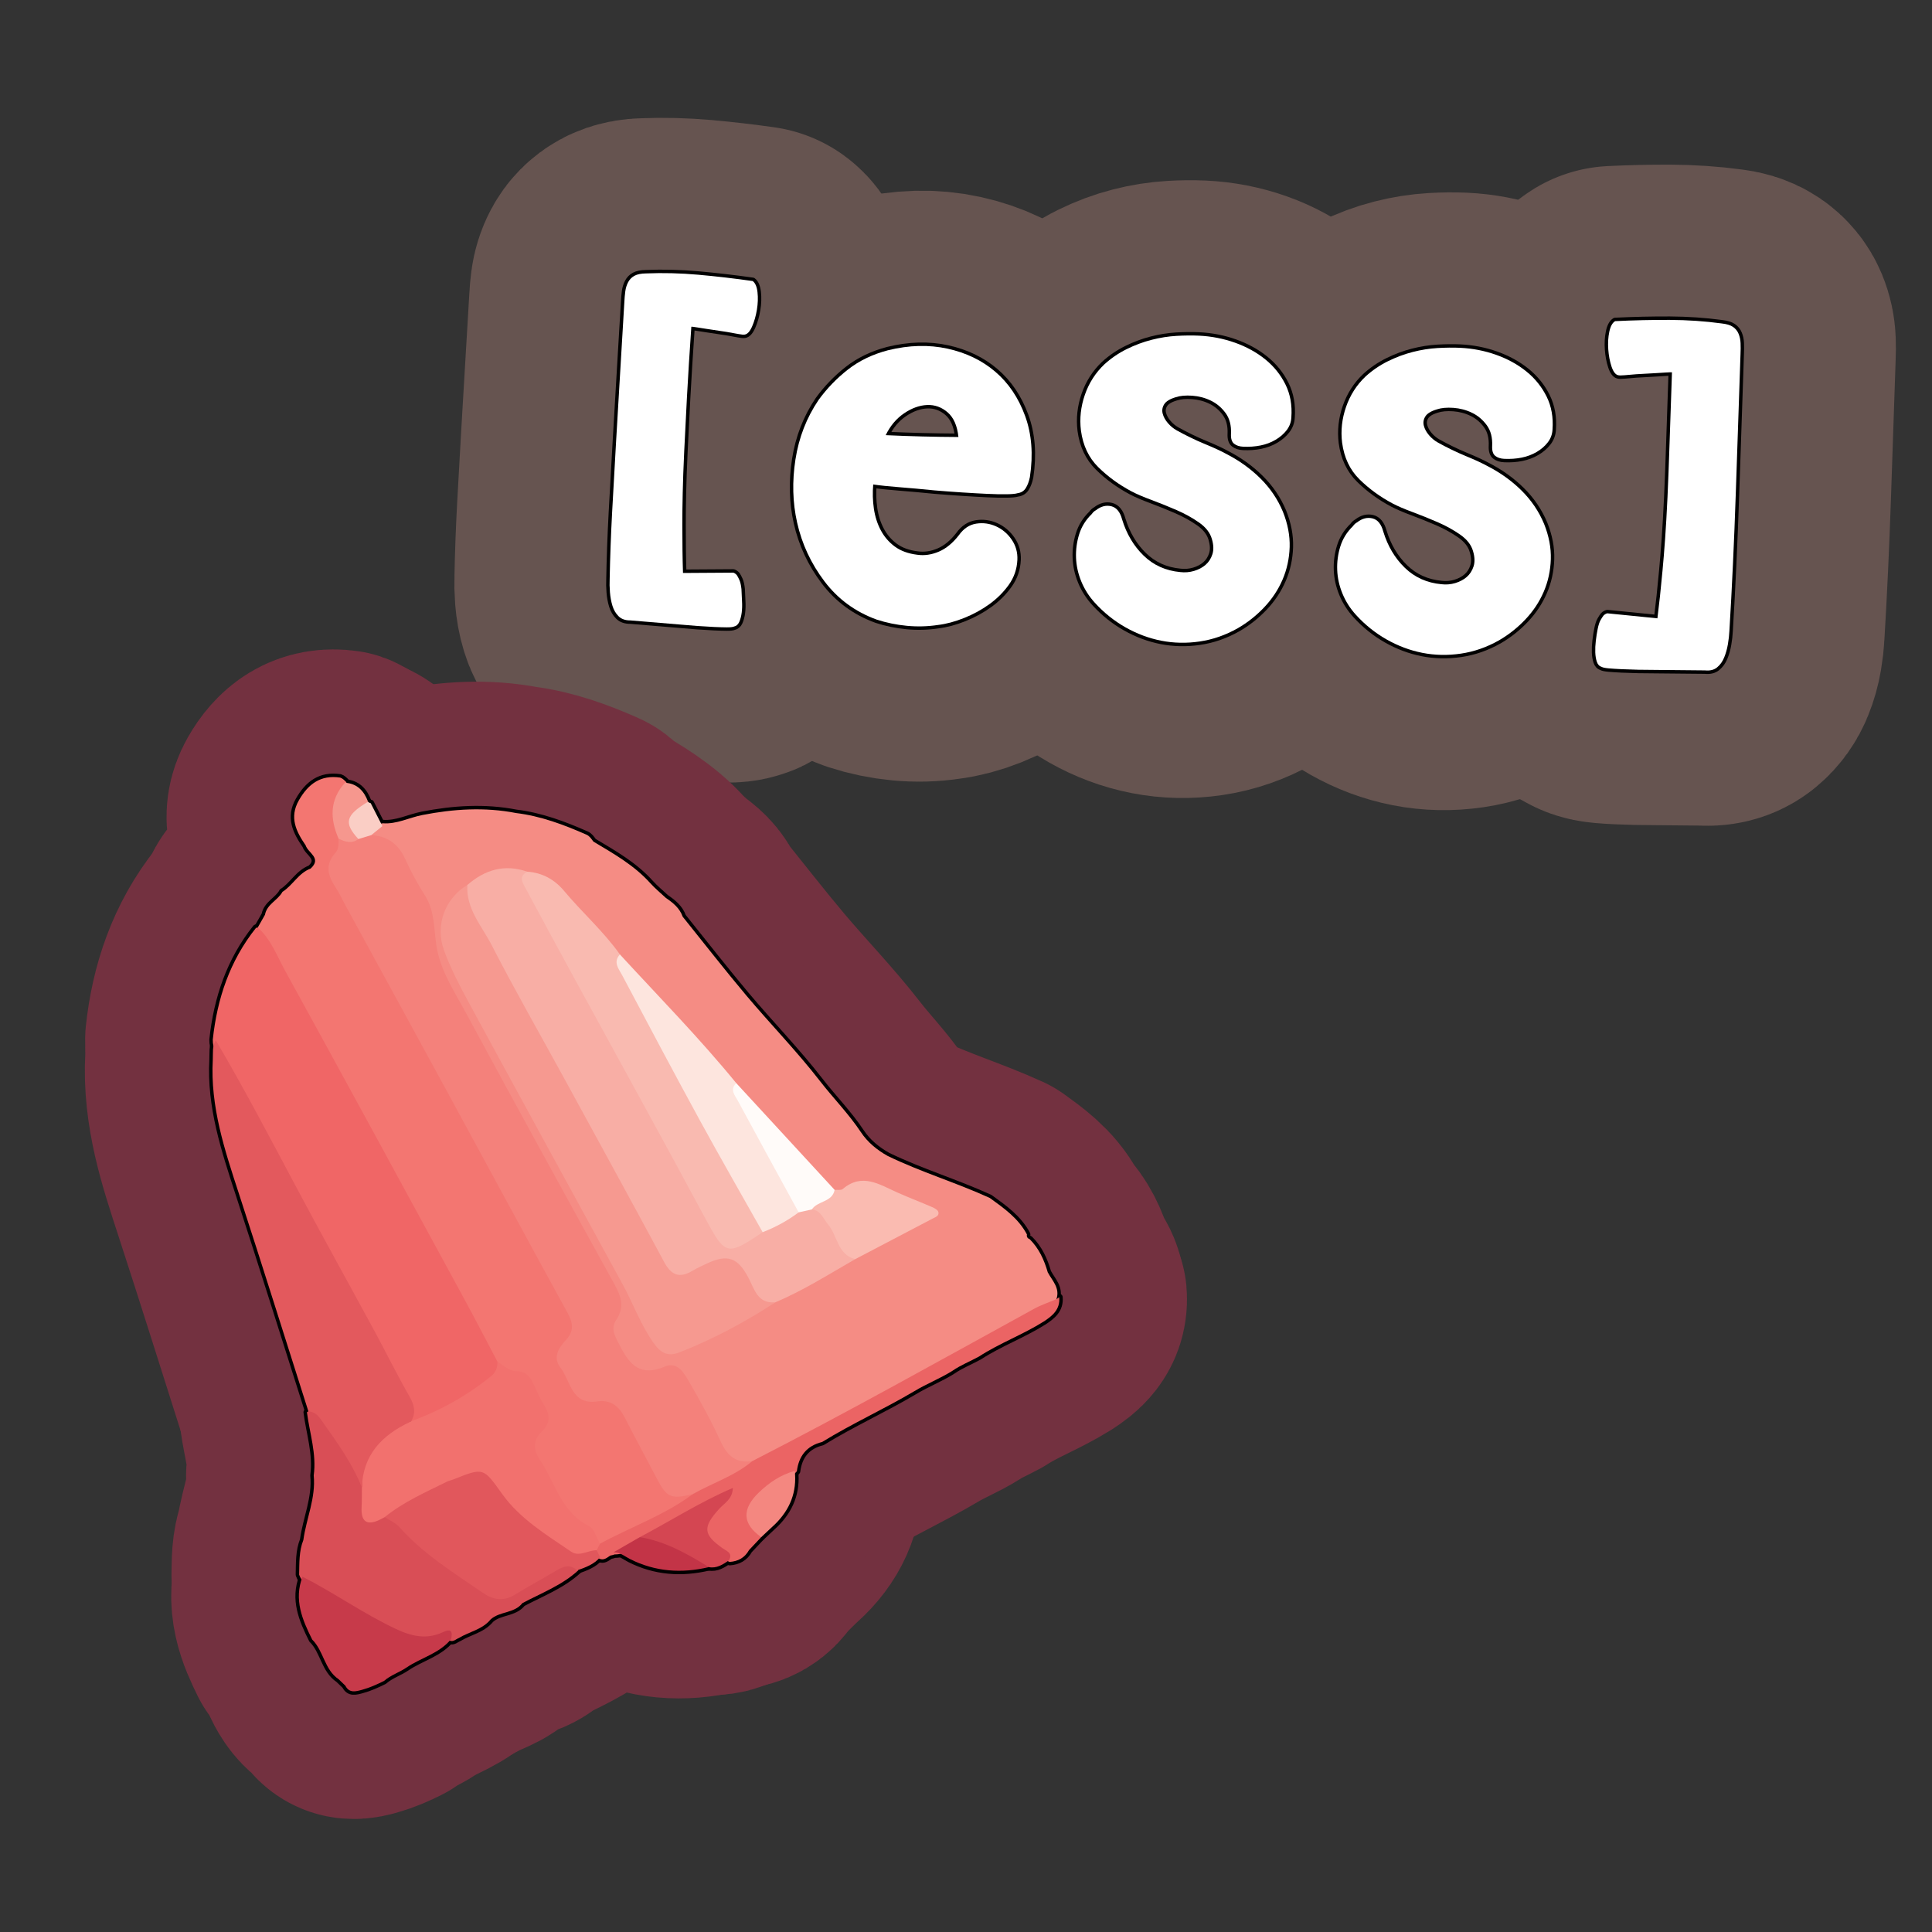<?xml version="1.0" encoding="UTF-8"?>
<svg id="Pattern" xmlns="http://www.w3.org/2000/svg" width="280" height="280" xmlns:xlink="http://www.w3.org/1999/xlink" viewBox="0 0 280 280">
  <rect x="0" y="0" width="280" height="280" fill="#333333" stroke="none"/>
  <a xlink:href="https://www.notion.so/dmmnotes/Expressed-somatic-symptoms-ccd002fce6744188a64cbe1892b8865b?pvs=4">
    <g id="AC">
      <g>
        <path d="M100.194,47.35c-.267,3.859-.479,7.269-.638,10.229-.16,2.961-.292,5.579-.397,7.854-.106,2.276-.179,4.283-.216,6.023-.039,1.74-.056,3.288-.054,4.644.001,1.355.009,2.581.022,3.679.014,1.097.036,2.186.073,3.261l7.293-.047c.169.051.337.167.5.346.121.178.249.421.385.728.136.308.234.743.294,1.304.017.56.044,1.143.081,1.746.036.604.021,1.163-.046,1.676s-.185.959-.353,1.338c-.168.379-.426.603-.773.674-.176.078-.522.115-1.038.113-.516-.003-1.139-.021-1.869-.055-.73-.034-1.535-.083-2.413-.145-.88-.063-1.768-.137-2.667-.221-2.101-.184-4.436-.379-7.008-.584-.731.008-1.303-.19-1.714-.596-.411-.406-.71-.916-.897-1.526-.187-.611-.306-1.262-.36-1.953-.055-.69-.067-1.336-.039-1.938.057-3.095.175-6.315.353-9.663.177-3.347.367-6.736.57-10.169.202-3.431.405-6.852.606-10.263.201-3.41.4-6.746.595-10.006.026-.557.072-1.082.138-1.574.065-.491.205-.937.417-1.335.212-.399.517-.708.914-.925.397-.218.961-.332,1.694-.341,2.457-.101,4.971-.038,7.541.189,2.57.228,5.201.533,7.894.916.375.275.608.813.7,1.614.091.8.062,1.648-.087,2.544-.148.896-.38,1.703-.693,2.42-.313.717-.665,1.109-1.055,1.177-.174.035-.484.01-.932-.076-.447-.085-1.014-.186-1.695-.305-1.196-.184-2.125-.324-2.788-.42-.663-.095-1.152-.171-1.473-.23-.32-.057-.534-.089-.641-.094-.108-.005-.184-.008-.226-.01Z" fill="none" stroke="#665450" stroke-linecap="round" stroke-linejoin="round" stroke-width="45"/>
        <path d="M128.714,50.758c3.035-.744,5.905-.819,8.609-.227,2.703.594,5.011,1.709,6.928,3.348,1.917,1.639,3.354,3.772,4.314,6.4.96,2.627,1.191,5.579.696,8.851-.129.634-.325,1.166-.592,1.596-.267.43-.671.683-1.216.755-.25.087-.77.137-1.557.15-.788.013-1.734-.007-2.839-.059s-2.318-.119-3.644-.206c-1.323-.086-2.647-.184-3.97-.296-1.812-.182-3.503-.335-5.072-.458-1.569-.122-2.842-.255-3.818-.399-.105,1.185-.072,2.352.094,3.499.169,1.148.501,2.193.999,3.132.497.94,1.174,1.727,2.03,2.362.856.635,1.944,1.032,3.265,1.193,1.027.147,2.067-.003,3.122-.45,1.053-.447,2.024-1.245,2.914-2.393.685-.96,1.522-1.516,2.513-1.668.992-.152,1.945-.021,2.861.394.915.414,1.673,1.057,2.271,1.927.598.871.873,1.85.822,2.939-.062,1.326-.475,2.524-1.237,3.595-.764,1.071-1.705,2.013-2.825,2.821-1.12.809-2.345,1.478-3.673,2.005-1.329.529-2.585.865-3.773,1.006-1.486.226-2.989.267-4.507.122s-2.981-.446-4.386-.905c-3.097-1.127-5.618-2.979-7.564-5.555-1.946-2.574-3.266-5.413-3.958-8.516-.652-2.906-.732-5.948-.24-9.126.492-3.178,1.611-6.056,3.354-8.632,1.209-1.665,2.629-3.137,4.264-4.414,1.634-1.276,3.571-2.207,5.812-2.792ZM128.363,63.066c3.484.162,6.999.252,10.54.269-.169-1.631-.692-2.824-1.567-3.578-.875-.754-1.867-1.108-2.976-1.061-1.109.048-2.223.45-3.341,1.21-1.118.76-2.002,1.814-2.655,3.16Z" fill="none" stroke="#665450" stroke-linecap="round" stroke-linejoin="round" stroke-width="45"/>
        <path d="M178.406,62.885c.058-1.226-.204-2.235-.782-3.024-.579-.79-1.289-1.389-2.131-1.797-.842-.409-1.74-.646-2.697-.716-.956-.068-1.76.005-2.408.22-.849.256-1.405.599-1.671,1.029-.267.431-.337.883-.211,1.356.126.474.374.928.749,1.363.372.436.799.788,1.277,1.056.576.322,1.226.66,1.947,1.013.721.354,1.419.669,2.096.947.675.278,1.277.539,1.809.785.528.246.938.449,1.226.61,1.922.975,3.601,2.173,5.036,3.592,1.435,1.42,2.527,3.032,3.28,4.839.704,1.755,1.031,3.468.979,5.138-.054,1.67-.397,3.241-1.031,4.712-.635,1.472-1.521,2.807-2.659,4.009-1.138,1.202-2.415,2.213-3.83,3.032-1.77,1.001-3.607,1.64-5.515,1.92-1.906.28-3.764.242-5.566-.111-1.804-.354-3.532-1.001-5.186-1.938-1.654-.938-3.137-2.126-4.446-3.565-.843-.924-1.496-1.952-1.96-3.08-.465-1.129-.72-2.271-.763-3.431-.046-1.157.106-2.294.453-3.411.348-1.115.957-2.095,1.834-2.94.159-.238.363-.426.617-.561.714-.558,1.448-.745,2.203-.562.753.183,1.276.823,1.57,1.918.642,2.096,1.678,3.842,3.115,5.237,1.435,1.395,3.206,2.191,5.312,2.387.685.081,1.352.025,2-.166s1.203-.485,1.665-.881c.461-.396.792-.91.994-1.541.202-.629.175-1.369-.081-2.218-.254-.897-.869-1.688-1.846-2.374-.977-.684-2.069-1.289-3.273-1.812-1.206-.523-2.413-1.009-3.622-1.46-1.21-.449-2.174-.863-2.895-1.242-1.824-.97-3.431-2.139-4.817-3.508-1.39-1.368-2.229-3.141-2.52-5.32-.215-1.731-.024-3.457.571-5.176.598-1.718,1.539-3.187,2.825-4.407.976-.889,2.056-1.626,3.239-2.211,1.184-.584,2.385-1.033,3.605-1.345,1.22-.312,2.421-.502,3.605-.57,1.185-.067,2.267-.079,3.25-.033,1.814.084,3.56.424,5.229,1.018,1.67.594,3.133,1.4,4.39,2.418,1.255,1.018,2.231,2.232,2.929,3.642.697,1.411.979,2.998.85,4.762-.032.688-.259,1.305-.677,1.851-.42.547-.958,1.014-1.615,1.401-.658.388-1.384.662-2.178.821-.795.16-1.634.219-2.518.178-.541-.025-.977-.167-1.309-.43-.333-.261-.481-.735-.45-1.423Z" fill="none" stroke="#665450" stroke-linecap="round" stroke-linejoin="round" stroke-width="45"/>
        <path d="M216.256,64.646c.058-1.226-.204-2.235-.782-3.024-.579-.79-1.289-1.389-2.131-1.797-.842-.409-1.74-.646-2.697-.716-.956-.068-1.76.004-2.408.22-.849.255-1.405.599-1.671,1.029-.267.431-.337.883-.211,1.356.126.474.374.928.749,1.363.372.436.799.788,1.277,1.056.576.322,1.226.66,1.947,1.012.721.354,1.419.669,2.096.947.675.278,1.277.539,1.809.785.528.246.938.449,1.226.61,1.922.975,3.601,2.173,5.036,3.592,1.435,1.42,2.527,3.033,3.28,4.839.704,1.755,1.032,3.469.979,5.138-.054,1.67-.397,3.242-1.031,4.712-.635,1.472-1.521,2.808-2.659,4.009-1.138,1.202-2.415,2.212-3.83,3.032-1.77,1.001-3.607,1.64-5.515,1.92-1.906.28-3.764.243-5.566-.111-1.804-.354-3.532-1.001-5.186-1.938-1.654-.938-3.137-2.126-4.446-3.565-.843-.924-1.496-1.951-1.96-3.08-.465-1.129-.719-2.271-.763-3.43-.046-1.158.106-2.294.453-3.411.348-1.115.957-2.095,1.834-2.941.159-.238.363-.426.617-.561.714-.557,1.448-.744,2.203-.562.754.183,1.276.823,1.571,1.918.641,2.096,1.677,3.842,3.114,5.237,1.435,1.395,3.206,2.191,5.312,2.387.685.082,1.352.026,2-.166.648-.191,1.203-.484,1.665-.881.461-.396.792-.91.994-1.541.202-.629.175-1.369-.081-2.218-.254-.897-.869-1.688-1.846-2.374-.977-.684-2.068-1.288-3.273-1.812-1.206-.523-2.413-1.009-3.622-1.46-1.21-.449-2.174-.863-2.895-1.242-1.824-.97-3.431-2.139-4.817-3.507-1.39-1.368-2.229-3.142-2.52-5.32-.215-1.731-.024-3.457.571-5.176.598-1.718,1.539-3.187,2.826-4.407.975-.889,2.055-1.626,3.238-2.211,1.184-.584,2.385-1.033,3.605-1.345,1.22-.312,2.421-.502,3.605-.57,1.185-.067,2.267-.079,3.25-.034,1.815.084,3.56.424,5.229,1.018,1.67.594,3.133,1.4,4.39,2.418,1.255,1.018,2.231,2.232,2.929,3.642.698,1.41.979,2.997.85,4.762-.032.688-.259,1.305-.677,1.851-.42.547-.958,1.015-1.614,1.401-.659.388-1.385.662-2.179.821-.795.16-1.634.219-2.518.178-.541-.025-.977-.167-1.309-.43-.332-.261-.481-.735-.45-1.424Z" fill="none" stroke="#665450" stroke-linecap="round" stroke-linejoin="round" stroke-width="45"/>
        <path d="M242.315,53.962c-.043-.002-.118-.005-.225-.011-.108-.005-.323.007-.647.034-.323.028-.821.059-1.488.092-.669.033-1.606.087-2.815.159-.69.055-1.262.103-1.716.146-.453.043-.766.041-.936-.011-.382-.103-.695-.526-.941-1.27-.245-.742-.4-1.567-.465-2.474-.065-.906-.016-1.753.15-2.542.166-.788.447-1.302.846-1.542,2.717-.131,5.36-.191,7.934-.18,2.573.013,5.072.183,7.493.511.722.077,1.269.242,1.643.496.374.254.646.589.819,1.006.172.417.27.873.288,1.368.021.496.018,1.023-.009,1.58-.108,3.265-.221,6.604-.338,10.019-.115,3.415-.231,6.84-.349,10.275-.117,3.437-.253,6.828-.409,10.176-.155,3.348-.327,6.566-.514,9.655-.027.602-.101,1.244-.218,1.926-.116.683-.296,1.32-.538,1.911-.24.591-.583,1.07-1.028,1.436-.444.367-1.029.511-1.751.435-2.564-.034-4.894-.057-6.987-.067-.902 0-1.795-.008-2.676-.027-.881-.02-1.686-.046-2.416-.08-.729-.034-1.352-.074-1.866-.119-.514-.046-.854-.115-1.021-.209-.341-.103-.576-.349-.708-.743-.133-.393-.208-.848-.227-1.365-.019-.518.007-1.075.078-1.674.069-.599.161-1.175.273-1.729.111-.554.249-.978.414-1.271.164-.292.315-.523.452-.688.179-.163.355-.263.529-.298l7.259.725c.135-1.068.261-2.149.377-3.241.115-1.091.236-2.312.362-3.661.128-1.35.252-2.893.377-4.629.123-1.736.239-3.742.345-6.018.105-2.274.205-4.894.301-7.858.094-2.964.21-6.378.348-10.243Z" fill="none" stroke="#665450" stroke-linecap="round" stroke-linejoin="round" stroke-width="45"/>
      </g>
      <g>
        <path d="M100.194,47.35c-.267,3.859-.479,7.269-.638,10.229-.16,2.961-.292,5.579-.397,7.854-.106,2.276-.179,4.283-.216,6.023-.039,1.74-.056,3.288-.054,4.644.001,1.355.009,2.581.022,3.679.014,1.097.036,2.186.073,3.261l7.293-.047c.169.051.337.167.5.346.121.178.249.421.385.728.136.308.234.743.294,1.304.017.56.044,1.143.081,1.746.036.604.021,1.163-.046,1.676s-.185.959-.353,1.338c-.168.379-.426.603-.773.674-.176.078-.522.115-1.038.113-.516-.003-1.139-.021-1.869-.055-.73-.034-1.535-.083-2.413-.145-.88-.063-1.768-.137-2.667-.221-2.101-.184-4.436-.379-7.008-.584-.731.008-1.303-.19-1.714-.596-.411-.406-.71-.916-.897-1.526-.187-.611-.306-1.262-.36-1.953-.055-.69-.067-1.336-.039-1.938.057-3.095.175-6.315.353-9.663.177-3.347.367-6.736.57-10.169.202-3.431.405-6.852.606-10.263.201-3.41.4-6.746.595-10.006.026-.557.072-1.082.138-1.574.065-.491.205-.937.417-1.335.212-.399.517-.708.914-.925.397-.218.961-.332,1.694-.341,2.457-.101,4.971-.038,7.541.189,2.57.228,5.201.533,7.894.916.375.275.608.813.7,1.614.091.8.062,1.648-.087,2.544-.148.896-.38,1.703-.693,2.42-.313.717-.665,1.109-1.055,1.177-.174.035-.484.01-.932-.076-.447-.085-1.014-.186-1.695-.305-1.196-.184-2.125-.324-2.788-.42-.663-.095-1.152-.171-1.473-.23-.32-.057-.534-.089-.641-.094-.108-.005-.184-.008-.226-.01Z" fill="none" stroke="#000" stroke-linecap="round" stroke-linejoin="round"/>
        <path d="M128.714,50.758c3.035-.744,5.905-.819,8.609-.227,2.703.594,5.011,1.709,6.928,3.348,1.917,1.639,3.354,3.772,4.314,6.4.96,2.627,1.191,5.579.696,8.851-.129.634-.325,1.166-.592,1.596-.267.43-.671.683-1.216.755-.25.087-.77.137-1.557.15-.788.013-1.734-.007-2.839-.059s-2.318-.119-3.644-.206c-1.323-.086-2.647-.184-3.97-.296-1.812-.182-3.503-.335-5.072-.458-1.569-.122-2.842-.255-3.818-.399-.105,1.185-.072,2.352.094,3.499.169,1.148.501,2.193.999,3.132.497.94,1.174,1.727,2.03,2.362.856.635,1.944,1.032,3.265,1.193,1.027.147,2.067-.003,3.122-.45,1.053-.447,2.024-1.245,2.914-2.393.685-.96,1.522-1.516,2.513-1.668.992-.152,1.945-.021,2.861.394.915.414,1.673,1.057,2.271,1.927.598.871.873,1.85.822,2.939-.062,1.326-.475,2.524-1.237,3.595-.764,1.071-1.705,2.013-2.825,2.821-1.12.809-2.345,1.478-3.673,2.005-1.329.529-2.585.865-3.773,1.006-1.486.226-2.989.267-4.507.122s-2.981-.446-4.386-.905c-3.097-1.127-5.618-2.979-7.564-5.555-1.946-2.574-3.266-5.413-3.958-8.516-.652-2.906-.732-5.948-.24-9.126.492-3.178,1.611-6.056,3.354-8.632,1.209-1.665,2.629-3.137,4.264-4.414,1.634-1.276,3.571-2.207,5.812-2.792ZM128.363,63.066c3.484.162,6.999.252,10.54.269-.169-1.631-.692-2.824-1.567-3.578-.875-.754-1.867-1.108-2.976-1.061-1.109.048-2.223.45-3.341,1.21-1.118.76-2.002,1.814-2.655,3.16Z" fill="none" stroke="#000" stroke-linecap="round" stroke-linejoin="round"/>
        <path d="M178.406,62.885c.058-1.226-.204-2.235-.782-3.024-.579-.79-1.289-1.389-2.131-1.797-.842-.409-1.74-.646-2.697-.716-.956-.068-1.76.005-2.408.22-.849.256-1.405.599-1.671,1.029-.267.431-.337.883-.211,1.356.126.474.374.928.749,1.363.372.436.799.788,1.277,1.056.576.322,1.226.66,1.947,1.013.721.354,1.419.669,2.096.947.675.278,1.277.539,1.809.785.528.246.938.449,1.226.61,1.922.975,3.601,2.173,5.036,3.592,1.435,1.42,2.527,3.032,3.28,4.839.704,1.755,1.031,3.468.979,5.138-.054,1.67-.397,3.241-1.031,4.712-.635,1.472-1.521,2.807-2.659,4.009-1.138,1.202-2.415,2.213-3.83,3.032-1.77,1.001-3.607,1.64-5.515,1.92-1.906.28-3.764.242-5.566-.111-1.804-.354-3.532-1.001-5.186-1.938-1.654-.938-3.137-2.126-4.446-3.565-.843-.924-1.496-1.952-1.96-3.08-.465-1.129-.72-2.271-.763-3.431-.046-1.157.106-2.294.453-3.411.348-1.115.957-2.095,1.834-2.94.159-.238.363-.426.617-.561.714-.558,1.448-.745,2.203-.562.753.183,1.276.823,1.57,1.918.642,2.096,1.678,3.842,3.115,5.237,1.435,1.395,3.206,2.191,5.312,2.387.685.081,1.352.025,2-.166s1.203-.485,1.665-.881c.461-.396.792-.91.994-1.541.202-.629.175-1.369-.081-2.218-.254-.897-.869-1.688-1.846-2.374-.977-.684-2.069-1.289-3.273-1.812-1.206-.523-2.413-1.009-3.622-1.46-1.21-.449-2.174-.863-2.895-1.242-1.824-.97-3.431-2.139-4.817-3.508-1.39-1.368-2.229-3.141-2.52-5.32-.215-1.731-.024-3.457.571-5.176.598-1.718,1.539-3.187,2.825-4.407.976-.889,2.056-1.626,3.239-2.211,1.184-.584,2.385-1.033,3.605-1.345,1.22-.312,2.421-.502,3.605-.57,1.185-.067,2.267-.079,3.25-.033,1.814.084,3.56.424,5.229,1.018,1.67.594,3.133,1.4,4.39,2.418,1.255,1.018,2.231,2.232,2.929,3.642.697,1.411.979,2.998.85,4.762-.032.688-.259,1.305-.677,1.851-.42.547-.958,1.014-1.615,1.401-.658.388-1.384.662-2.178.821-.795.16-1.634.219-2.518.178-.541-.025-.977-.167-1.309-.43-.333-.261-.481-.735-.45-1.423Z" fill="none" stroke="#000" stroke-linecap="round" stroke-linejoin="round"/>
        <path d="M216.256,64.646c.058-1.226-.204-2.235-.782-3.024-.579-.79-1.289-1.389-2.131-1.797-.842-.409-1.74-.646-2.697-.716-.956-.068-1.76.004-2.408.22-.849.255-1.405.599-1.671,1.029-.267.431-.337.883-.211,1.356.126.474.374.928.749,1.363.372.436.799.788,1.277,1.056.576.322,1.226.66,1.947,1.012.721.354,1.419.669,2.096.947.675.278,1.277.539,1.809.785.528.246.938.449,1.226.61,1.922.975,3.601,2.173,5.036,3.592,1.435,1.42,2.527,3.033,3.28,4.839.704,1.755,1.032,3.469.979,5.138-.054,1.67-.397,3.242-1.031,4.712-.635,1.472-1.521,2.808-2.659,4.009-1.138,1.202-2.415,2.212-3.83,3.032-1.77,1.001-3.607,1.64-5.515,1.92-1.906.28-3.764.243-5.566-.111-1.804-.354-3.532-1.001-5.186-1.938-1.654-.938-3.137-2.126-4.446-3.565-.843-.924-1.496-1.951-1.96-3.08-.465-1.129-.719-2.271-.763-3.43-.046-1.158.106-2.294.453-3.411.348-1.115.957-2.095,1.834-2.941.159-.238.363-.426.617-.561.714-.557,1.448-.744,2.203-.562.754.183,1.276.823,1.571,1.918.641,2.096,1.677,3.842,3.114,5.237,1.435,1.395,3.206,2.191,5.312,2.387.685.082,1.352.026,2-.166.648-.191,1.203-.484,1.665-.881.461-.396.792-.91.994-1.541.202-.629.175-1.369-.081-2.218-.254-.897-.869-1.688-1.846-2.374-.977-.684-2.068-1.288-3.273-1.812-1.206-.523-2.413-1.009-3.622-1.46-1.21-.449-2.174-.863-2.895-1.242-1.824-.97-3.431-2.139-4.817-3.507-1.39-1.368-2.229-3.142-2.52-5.32-.215-1.731-.024-3.457.571-5.176.598-1.718,1.539-3.187,2.826-4.407.975-.889,2.055-1.626,3.238-2.211,1.184-.584,2.385-1.033,3.605-1.345,1.22-.312,2.421-.502,3.605-.57,1.185-.067,2.267-.079,3.25-.034,1.815.084,3.56.424,5.229,1.018,1.67.594,3.133,1.4,4.39,2.418,1.255,1.018,2.231,2.232,2.929,3.642.698,1.41.979,2.997.85,4.762-.032.688-.259,1.305-.677,1.851-.42.547-.958,1.015-1.614,1.401-.659.388-1.385.662-2.179.821-.795.16-1.634.219-2.518.178-.541-.025-.977-.167-1.309-.43-.332-.261-.481-.735-.45-1.424Z" fill="none" stroke="#000" stroke-linecap="round" stroke-linejoin="round"/>
        <path d="M242.315,53.962c-.043-.002-.118-.005-.225-.011-.108-.005-.323.007-.647.034-.323.028-.821.059-1.488.092-.669.033-1.606.087-2.815.159-.69.055-1.262.103-1.716.146-.453.043-.766.041-.936-.011-.382-.103-.695-.526-.941-1.27-.245-.742-.4-1.567-.465-2.474-.065-.906-.016-1.753.15-2.542.166-.788.447-1.302.846-1.542,2.717-.131,5.36-.191,7.934-.18,2.573.013,5.072.183,7.493.511.722.077,1.269.242,1.643.496.374.254.646.589.819,1.006.172.417.27.873.288,1.368.021.496.018,1.023-.009,1.58-.108,3.265-.221,6.604-.338,10.019-.115,3.415-.231,6.84-.349,10.275-.117,3.437-.253,6.828-.409,10.176-.155,3.348-.327,6.566-.514,9.655-.027.602-.101,1.244-.218,1.926-.116.683-.296,1.32-.538,1.911-.24.591-.583,1.07-1.028,1.436-.444.367-1.029.511-1.751.435-2.564-.034-4.894-.057-6.987-.067-.902 0-1.795-.008-2.676-.027-.881-.02-1.686-.046-2.416-.08-.729-.034-1.352-.074-1.866-.119-.514-.046-.854-.115-1.021-.209-.341-.103-.576-.349-.708-.743-.133-.393-.208-.848-.227-1.365-.019-.518.007-1.075.078-1.674.069-.599.161-1.175.273-1.729.111-.554.249-.978.414-1.271.164-.292.315-.523.452-.688.179-.163.355-.263.529-.298l7.259.725c.135-1.068.261-2.149.377-3.241.115-1.091.236-2.312.362-3.661.128-1.35.252-2.893.377-4.629.123-1.736.239-3.742.345-6.018.105-2.274.205-4.894.301-7.858.094-2.964.21-6.378.348-10.243Z" fill="none" stroke="#000" stroke-linecap="round" stroke-linejoin="round"/>
      </g>
      <g>
        <path d="M100.194,47.35c-.267,3.859-.479,7.269-.638,10.229-.16,2.961-.292,5.579-.397,7.854-.106,2.276-.179,4.283-.216,6.023-.039,1.74-.056,3.288-.054,4.644.001,1.355.009,2.581.022,3.679.014,1.097.036,2.186.073,3.261l7.293-.047c.169.051.337.167.5.346.121.178.249.421.385.728.136.308.234.743.294,1.304.017.56.044,1.143.081,1.746.036.604.021,1.163-.046,1.676s-.185.959-.353,1.338c-.168.379-.426.603-.773.674-.176.078-.522.115-1.038.113-.516-.003-1.139-.021-1.869-.055-.73-.034-1.535-.083-2.413-.145-.88-.063-1.768-.137-2.667-.221-2.101-.184-4.436-.379-7.008-.584-.731.008-1.303-.19-1.714-.596-.411-.406-.71-.916-.897-1.526-.187-.611-.306-1.262-.36-1.953-.055-.69-.067-1.336-.039-1.938.057-3.095.175-6.315.353-9.663.177-3.347.367-6.736.57-10.169.202-3.431.405-6.852.606-10.263.201-3.41.4-6.746.595-10.006.026-.557.072-1.082.138-1.574.065-.491.205-.937.417-1.335.212-.399.517-.708.914-.925.397-.218.961-.332,1.694-.341,2.457-.101,4.971-.038,7.541.189,2.57.228,5.201.533,7.894.916.375.275.608.813.7,1.614.091.8.062,1.648-.087,2.544-.148.896-.38,1.703-.693,2.42-.313.717-.665,1.109-1.055,1.177-.174.035-.484.01-.932-.076-.447-.085-1.014-.186-1.695-.305-1.196-.184-2.125-.324-2.788-.42-.663-.095-1.152-.171-1.473-.23-.32-.057-.534-.089-.641-.094-.108-.005-.184-.008-.226-.01Z" fill="#fff" stroke-width="0"/>
        <path d="M128.714,50.758c3.035-.744,5.905-.819,8.609-.227,2.703.594,5.011,1.709,6.928,3.348,1.917,1.639,3.354,3.772,4.314,6.4.96,2.627,1.191,5.579.696,8.851-.129.634-.325,1.166-.592,1.596-.267.43-.671.683-1.216.755-.25.087-.77.137-1.557.15-.788.013-1.734-.007-2.839-.059s-2.318-.119-3.644-.206c-1.323-.086-2.647-.184-3.97-.296-1.812-.182-3.503-.335-5.072-.458-1.569-.122-2.842-.255-3.818-.399-.105,1.185-.072,2.352.094,3.499.169,1.148.501,2.193.999,3.132.497.94,1.174,1.727,2.03,2.362.856.635,1.944,1.032,3.265,1.193,1.027.147,2.067-.003,3.122-.45,1.053-.447,2.024-1.245,2.914-2.393.685-.96,1.522-1.516,2.513-1.668.992-.152,1.945-.021,2.861.394.915.414,1.673,1.057,2.271,1.927.598.871.873,1.85.822,2.939-.062,1.326-.475,2.524-1.237,3.595-.764,1.071-1.705,2.013-2.825,2.821-1.12.809-2.345,1.478-3.673,2.005-1.329.529-2.585.865-3.773,1.006-1.486.226-2.989.267-4.507.122s-2.981-.446-4.386-.905c-3.097-1.127-5.618-2.979-7.564-5.555-1.946-2.574-3.266-5.413-3.958-8.516-.652-2.906-.732-5.948-.24-9.126.492-3.178,1.611-6.056,3.354-8.632,1.209-1.665,2.629-3.137,4.264-4.414,1.634-1.276,3.571-2.207,5.812-2.792ZM128.363,63.066c3.484.162,6.999.252,10.54.269-.169-1.631-.692-2.824-1.567-3.578-.875-.754-1.867-1.108-2.976-1.061-1.109.048-2.223.45-3.341,1.21-1.118.76-2.002,1.814-2.655,3.16Z" fill="#fff" stroke-width="0"/>
        <path d="M178.406,62.885c.058-1.226-.204-2.235-.782-3.024-.579-.79-1.289-1.389-2.131-1.797-.842-.409-1.74-.646-2.697-.716-.956-.068-1.76.005-2.408.22-.849.256-1.405.599-1.671,1.029-.267.431-.337.883-.211,1.356.126.474.374.928.749,1.363.372.436.799.788,1.277,1.056.576.322,1.226.66,1.947,1.013.721.354,1.419.669,2.096.947.675.278,1.277.539,1.809.785.528.246.938.449,1.226.61,1.922.975,3.601,2.173,5.036,3.592,1.435,1.42,2.527,3.032,3.28,4.839.704,1.755,1.031,3.468.979,5.138-.054,1.67-.397,3.241-1.031,4.712-.635,1.472-1.521,2.807-2.659,4.009-1.138,1.202-2.415,2.213-3.83,3.032-1.77,1.001-3.607,1.64-5.515,1.92-1.906.28-3.764.242-5.566-.111-1.804-.354-3.532-1.001-5.186-1.938-1.654-.938-3.137-2.126-4.446-3.565-.843-.924-1.496-1.952-1.96-3.08-.465-1.129-.72-2.271-.763-3.431-.046-1.157.106-2.294.453-3.411.348-1.115.957-2.095,1.834-2.94.159-.238.363-.426.617-.561.714-.558,1.448-.745,2.203-.562.753.183,1.276.823,1.57,1.918.642,2.096,1.678,3.842,3.115,5.237,1.435,1.395,3.206,2.191,5.312,2.387.685.081,1.352.025,2-.166s1.203-.485,1.665-.881c.461-.396.792-.91.994-1.541.202-.629.175-1.369-.081-2.218-.254-.897-.869-1.688-1.846-2.374-.977-.684-2.069-1.289-3.273-1.812-1.206-.523-2.413-1.009-3.622-1.46-1.21-.449-2.174-.863-2.895-1.242-1.824-.97-3.431-2.139-4.817-3.508-1.39-1.368-2.229-3.141-2.52-5.32-.215-1.731-.024-3.457.571-5.176.598-1.718,1.539-3.187,2.825-4.407.976-.889,2.056-1.626,3.239-2.211,1.184-.584,2.385-1.033,3.605-1.345,1.22-.312,2.421-.502,3.605-.57,1.185-.067,2.267-.079,3.25-.033,1.814.084,3.56.424,5.229,1.018,1.67.594,3.133,1.4,4.39,2.418,1.255,1.018,2.231,2.232,2.929,3.642.697,1.411.979,2.998.85,4.762-.032.688-.259,1.305-.677,1.851-.42.547-.958,1.014-1.615,1.401-.658.388-1.384.662-2.178.821-.795.16-1.634.219-2.518.178-.541-.025-.977-.167-1.309-.43-.333-.261-.481-.735-.45-1.423Z" fill="#fff" stroke-width="0"/>
        <path d="M216.256,64.646c.058-1.226-.204-2.235-.782-3.024-.579-.79-1.289-1.389-2.131-1.797-.842-.409-1.74-.646-2.697-.716-.956-.068-1.76.004-2.408.22-.849.255-1.405.599-1.671,1.029-.267.431-.337.883-.211,1.356.126.474.374.928.749,1.363.372.436.799.788,1.277,1.056.576.322,1.226.66,1.947,1.012.721.354,1.419.669,2.096.947.675.278,1.277.539,1.809.785.528.246.938.449,1.226.61,1.922.975,3.601,2.173,5.036,3.592,1.435,1.42,2.527,3.033,3.28,4.839.704,1.755,1.032,3.469.979,5.138-.054,1.67-.397,3.242-1.031,4.712-.635,1.472-1.521,2.808-2.659,4.009-1.138,1.202-2.415,2.212-3.83,3.032-1.77,1.001-3.607,1.64-5.515,1.92-1.906.28-3.764.243-5.566-.111-1.804-.354-3.532-1.001-5.186-1.938-1.654-.938-3.137-2.126-4.446-3.565-.843-.924-1.496-1.951-1.96-3.08-.465-1.129-.719-2.271-.763-3.43-.046-1.158.106-2.294.453-3.411.348-1.115.957-2.095,1.834-2.941.159-.238.363-.426.617-.561.714-.557,1.448-.744,2.203-.562.754.183,1.276.823,1.571,1.918.641,2.096,1.677,3.842,3.114,5.237,1.435,1.395,3.206,2.191,5.312,2.387.685.082,1.352.026,2-.166.648-.191,1.203-.484,1.665-.881.461-.396.792-.91.994-1.541.202-.629.175-1.369-.081-2.218-.254-.897-.869-1.688-1.846-2.374-.977-.684-2.068-1.288-3.273-1.812-1.206-.523-2.413-1.009-3.622-1.46-1.21-.449-2.174-.863-2.895-1.242-1.824-.97-3.431-2.139-4.817-3.507-1.39-1.368-2.229-3.142-2.52-5.32-.215-1.731-.024-3.457.571-5.176.598-1.718,1.539-3.187,2.826-4.407.975-.889,2.055-1.626,3.238-2.211,1.184-.584,2.385-1.033,3.605-1.345,1.22-.312,2.421-.502,3.605-.57,1.185-.067,2.267-.079,3.25-.034,1.815.084,3.56.424,5.229,1.018,1.67.594,3.133,1.4,4.39,2.418,1.255,1.018,2.231,2.232,2.929,3.642.698,1.41.979,2.997.85,4.762-.032.688-.259,1.305-.677,1.851-.42.547-.958,1.015-1.614,1.401-.659.388-1.385.662-2.179.821-.795.16-1.634.219-2.518.178-.541-.025-.977-.167-1.309-.43-.332-.261-.481-.735-.45-1.424Z" fill="#fff" stroke-width="0"/>
        <path d="M242.315,53.962c-.043-.002-.118-.005-.225-.011-.108-.005-.323.007-.647.034-.323.028-.821.059-1.488.092-.669.033-1.606.087-2.815.159-.69.055-1.262.103-1.716.146-.453.043-.766.041-.936-.011-.382-.103-.695-.526-.941-1.27-.245-.742-.4-1.567-.465-2.474-.065-.906-.016-1.753.15-2.542.166-.788.447-1.302.846-1.542,2.717-.131,5.36-.191,7.934-.18,2.573.013,5.072.183,7.493.511.722.077,1.269.242,1.643.496.374.254.646.589.819,1.006.172.417.27.873.288,1.368.021.496.018,1.023-.009,1.58-.108,3.265-.221,6.604-.338,10.019-.115,3.415-.231,6.84-.349,10.275-.117,3.437-.253,6.828-.409,10.176-.155,3.348-.327,6.566-.514,9.655-.027.602-.101,1.244-.218,1.926-.116.683-.296,1.32-.538,1.911-.24.591-.583,1.07-1.028,1.436-.444.367-1.029.511-1.751.435-2.564-.034-4.894-.057-6.987-.067-.902 0-1.795-.008-2.676-.027-.881-.02-1.686-.046-2.416-.08-.729-.034-1.352-.074-1.866-.119-.514-.046-.854-.115-1.021-.209-.341-.103-.576-.349-.708-.743-.133-.393-.208-.848-.227-1.365-.019-.518.007-1.075.078-1.674.069-.599.161-1.175.273-1.729.111-.554.249-.978.414-1.271.164-.292.315-.523.452-.688.179-.163.355-.263.529-.298l7.259.725c.135-1.068.261-2.149.377-3.241.115-1.091.236-2.312.362-3.661.128-1.35.252-2.893.377-4.629.123-1.736.239-3.742.345-6.018.105-2.274.205-4.894.301-7.858.094-2.964.21-6.378.348-10.243Z" fill="#fff" stroke-width="0"/>
      </g>
    </g>
  </a>
  <g>
    <g>
      <path d="M148.831,178.906c-.069.349.087.567.404.692,1.345,1.341,2.098,3.004,2.614,4.797.654,1.219,1.805,2.277,1.257,3.884-.114.981-.996,1.203-1.657,1.568-13.26,7.307-26.528,14.601-39.921,21.665-.774.408-1.563.804-2.448.935-2.844.467-4.439-.993-5.61-3.407-1.323-2.727-2.856-5.351-4.301-8.018-.787-1.452-1.829-2.19-3.692-1.855-4.224.759-8.36-3.768-7.04-7.862.699-2.169.297-3.843-.706-5.651-7.047-12.707-13.805-25.571-20.929-38.236-2.428-4.315-4.15-8.778-5.101-13.79-.868-4.576-2.833-9.333-7.491-11.954-.207-.117-.332-.34-.463-.545-.047-1.191.689-1.642,1.716-1.816,2.024.16,3.819-.817,5.736-1.192,4.53-.885,9.047-1.175,13.601-.289,3.582.439,6.916,1.689,10.19,3.132.452.199.722.613,1.002,1.001,2.941,1.757,5.929,3.441,8.261,6.042.686.765,1.496,1.419,2.249,2.124,1.036.708,2.003,1.478,2.438,2.724,3.068,3.811,6.071,7.676,9.22,11.418,3.507,4.168,7.329,8.084,10.661,12.383,1.942,2.506,4.183,4.768,5.943,7.423.97,1.463,2.334,2.586,3.884,3.45,4.809,2.33,9.943,3.869,14.797,6.087,2.063,1.49,4.151,2.955,5.386,5.289Z" fill="none" stroke="#733140" stroke-linecap="round" stroke-linejoin="round" stroke-width="37"/>
      <path d="M45.02,125.878c1.673-1.529-.389-2.258-.719-3.358-1.382-2.011-2.397-4.046-.993-6.517,1.34-2.359,3.151-3.741,5.997-3.308.365.123.616.398.879.657.103.299.195.644.043.91-1.341,2.343-1.062,4.768-.404,7.218-.069.475.142,1.061-.103,1.417-1.932,2.81-.374,5.102.958,7.495,8.001,14.376,15.828,28.848,23.696,43.297,2.788,5.12,5.58,10.238,8.304,15.393,1.107,2.094,1.276,3.959-.108,6.046-1.464,2.209.86,6.857,3.517,6.942,2.87.091,4.562,1.479,5.795,3.877.875,1.703,1.947,3.312,2.704,5.073,1.16,2.698,2.5,5.139,5.868,5.423.255.738-.093,1.275-.676,1.61-3.855,2.215-7.849,4.165-11.82,6.16-.28.141-.628.069-.945.023-4.663-3.52-7.925-8.095-10.048-13.503-.472-1.203-.035-2.325.548-3.418,1.325-2.486-.228-6.653-2.904-7.679-1.144-.439-2.128-1.054-3.02-1.862-3.405-5.042-6.035-10.529-8.912-15.864-8.074-14.976-16.33-29.853-24.426-44.817-.455-.841-1.018-1.641-.896-2.674.349-.615.698-1.23,1.047-1.844.28-1.546,1.872-2.09,2.545-3.336l-.024.025c1.51-.954,2.337-2.734,4.097-3.385Z" fill="none" stroke="#733140" stroke-linecap="round" stroke-linejoin="round" stroke-width="37"/>
      <path d="M37.356,134.418c1.904,1.695,2.76,4.08,3.937,6.219,8.716,15.842,17.347,31.732,25.99,47.615,1.638,3.01,3.206,6.057,4.807,9.087.771,1.06.398,2.034-.407,2.785-3.081,2.872-6.832,4.648-10.647,6.292-.441.19-.946.06-1.376-.206-3.767-9.604-9.26-18.332-14.072-27.401-4.678-8.817-9.411-17.609-14.297-26.315-.331-.589-.464-1.176-.453-1.826.639-5.958,2.48-11.449,6.264-16.189.084-.023.169-.044.255-.062Z" fill="none" stroke="#733140" stroke-linecap="round" stroke-linejoin="round" stroke-width="37"/>
      <path d="M75.707,232.339c-1.168,1.505-3.289,1.156-4.608,2.367-1.2,1.465-3.082,1.764-4.6,2.687-.417.16-.759.564-1.279.401-.303-.088-.587-.434-.88-.316-3.438,1.394-6.371-.02-9.321-1.566-3.258-1.707-6.433-3.553-9.524-5.541-.853-.549-1.781-1.085-2.144-2.153.044-1.696-.031-3.405.614-5.025.429-3.132,1.823-6.108,1.501-9.36.428-3.133-.587-6.111-.984-9.156,1.525-1.204,2.369.081,3.081,1.013,2.259,2.96,4.441,5.987,5.527,9.627.249.681.22,1.396.228,2.107q.026,2.355,2.427,1.918c1.465.104,2.527.97,3.45,1.973,3.12,3.389,6.996,5.782,10.736,8.374,1.76,1.22,3.325,1.219,5.081.167,1.78-1.066,3.558-2.146,5.421-3.06,1.276-.626,2.613-1.024,3.369.793-2.357,2.163-5.329,3.28-8.095,4.748Z" fill="none" stroke="#733140" stroke-linecap="round" stroke-linejoin="round" stroke-width="37"/>
      <path d="M86.96,223.724c4.463-2.431,9.326-4.112,13.445-7.187,1.278-2.532,4.018-2.831,6.181-3.992.74-.397,1.663-.451,2.459-.801,13.754-7.047,27.233-14.604,40.778-22.039,1.042-.572,2.186-.956,3.283-1.428.135-.09.271-.181.407-.272.154,1.783-1.004,2.717-2.305,3.557l.026-.02c-3.004,1.894-6.371,3.118-9.351,5.057-1.271.7-2.634,1.229-3.835,2.059-1.777,1.125-3.753,1.879-5.547,2.973l.022-.016c-4.378,2.598-9.033,4.695-13.37,7.368-2.224.55-3.387,2.017-3.667,4.247-1.487,1.694-3.694,2.438-5.264,4.054-2.145,2.208-2.199,2.155-.27,4.401.268.312.431.662.373,1.086-.591.627-1.181,1.254-1.772,1.882-.613,1.105-1.579,1.632-2.816,1.716-.545-.194-.88-.665-1.302-1.018-3.477-2.906-3.488-4.621-.046-7.922-3.798,1.88-7.358,4.119-11.109,5.999-1.307.818-2.518,1.861-4.192,1.852-.212.073-.428.13-.649.17-.474.311-.916.728-1.562.458-.444-.252-.697-.627-.741-1.139.022-.547.349-.854.823-1.046Z" fill="none" stroke="#733140" stroke-linecap="round" stroke-linejoin="round" stroke-width="37"/>
      <path d="M43.843,228.511c4.604,2.342,8.828,5.355,13.517,7.563,2.294,1.08,4.487,1.583,6.848.464,1.214-.576,1.402-.056,1.175,1.003-1.694,2.099-4.357,2.691-6.477,4.136-1.032.704-2.28,1.084-3.244,1.931-1.035.513-2.09.991-3.202,1.292-.879.238-1.839.529-2.408-.599-.321-.309-.643-.619-.964-.928-2.081-1.389-2.163-4.114-3.851-5.765l.013.015c-1.444-2.887-2.683-5.805-1.408-9.112Z" fill="none" stroke="#733140" stroke-linecap="round" stroke-linejoin="round" stroke-width="37"/>
      <path d="M110.325,222.773q-4.105-2.862-.344-6.473c1.494-1.43,3.171-2.576,5.201-3.123.334,3.043-.685,5.586-2.845,7.709-.671.629-1.341,1.258-2.012,1.887Z" fill="none" stroke="#733140" stroke-linecap="round" stroke-linejoin="round" stroke-width="37"/>
      <path d="M109.045,211.745c-2.566,2.163-5.774,3.169-8.64,4.793-3.219.781-3.769.519-5.291-2.403-1.51-2.899-3.079-5.768-4.563-8.68-.85-1.669-2.057-2.638-3.995-2.353-3.762.553-3.839-2.965-5.318-4.867-1.148-1.477-.323-2.86.794-4.043,1.165-1.234,1.031-2.446.239-3.889-5.94-10.831-11.809-21.7-17.715-32.549-4.84-8.889-9.701-17.767-14.551-26.65-.458-.84-.847-1.725-1.378-2.515-1.133-1.683-1.552-3.311-.014-4.993.528-.578.435-1.34.456-2.055.817-.685,1.962-.066,2.79-.712.675-.186,1.354-.383,1.946.206,2.39.135,3.967,1.315,4.953,3.522.81,1.815,1.789,3.57,2.851,5.253,1.399,2.218,1.263,4.731,1.623,7.152.545,3.658,2.592,6.678,4.284,9.811,7.123,13.19,14.351,26.323,21.587,39.451.952,1.727,1.425,3.282.196,5.089-.904,1.33-.07,2.499.565,3.755,1.41,2.791,3.004,4.485,6.495,2.982,1.865-.803,2.85,1.044,3.624,2.393,1.586,2.767,3.143,5.566,4.463,8.464.957,2.101,2.249,3.213,4.601,2.838Z" fill="none" stroke="#733140" stroke-linecap="round" stroke-linejoin="round" stroke-width="37"/>
      <path d="M123.933,182.491c-3.794,2.181-7.498,4.528-11.543,6.244-1.872.937-3.152.059-3.881-1.549-2.107-4.648-3.707-4.181-7.498-2.342-2.762,1.34-4.123.883-5.745-1.879-3.557-6.055-6.669-12.355-10.076-18.494-5.808-10.464-11.451-21.019-17.146-31.545-.82-1.515-1.554-3.026-.307-4.673,2.546-2.212,5.393-3.066,8.681-1.919,1.746,5.017,4.681,9.44,7.196,14.055,6.465,11.86,12.702,23.843,19.322,35.619,2.431,4.324,2.319,4.387,7.182,1.948,1.819-.97,3.56-2.089,5.465-2.901.661-.326,1.35-.528,2.096-.478,1.12.09,1.933.713,2.514,1.604,1.336,2.05,2.662,4.109,3.741,6.313Z" fill="none" stroke="#733140" stroke-linecap="round" stroke-linejoin="round" stroke-width="37"/>
      <path d="M67.736,128.251c-.221,3.459,2.094,5.947,3.516,8.715,3.386,6.587,7.073,13.019,10.625,19.52,4.813,8.809,9.643,17.61,14.397,26.45,1.015,1.888,2.219,2.344,4.054,1.251.684-.407,1.415-.737,2.137-1.075,2.985-1.397,4.467-.866,6.021,2.103.863,1.647,1.319,3.771,3.903,3.519-4.421,2.871-9.034,5.362-13.96,7.276-1.7.66-2.714.001-3.648-1.298-1.92-2.67-3.006-5.775-4.57-8.63-7.469-13.64-14.938-27.28-22.359-40.945-1.293-2.38-2.547-4.814-3.483-7.348-1.365-3.696.145-7.609,3.367-9.537Z" fill="none" stroke="#733140" stroke-linecap="round" stroke-linejoin="round" stroke-width="37"/>
      <path d="M110.531,178.577c-5.227,3.53-5.428,3.375-8.405-2.167-6.372-11.863-12.894-23.645-19.347-35.465-2.215-4.057-4.41-8.125-6.601-12.195-.453-.842-1.06-1.735.24-2.418,2.177.139,3.969,1.151,5.312,2.76,2.628,3.148,5.732,5.874,8.114,9.234.395,2.352,1.933,4.16,3.032,6.156,5.666,10.287,11.097,20.701,16.78,30.979.522.943,1.297,1.88.876,3.116Z" fill="none" stroke="#733140" stroke-linecap="round" stroke-linejoin="round" stroke-width="37"/>
      <path d="M110.531,178.577c-3.038-5.397-6.131-10.764-9.099-16.2-3.809-6.975-7.53-13.997-11.252-21.019-.49-.924-1.377-1.897-.337-3.032,5.672,6.171,11.555,12.152,16.863,18.651,1.622,3.498,3.63,6.792,5.427,10.198,1.106,2.097,2.167,4.219,3.315,6.295.381.688.759,1.415.3,2.234-1.605,1.202-3.346,2.155-5.218,2.873Z" fill="none" stroke="#733140" stroke-linecap="round" stroke-linejoin="round" stroke-width="37"/>
      <path d="M123.933,182.491c-2.574-.693-2.555-3.428-3.941-5.064-.703-.829-1.014-2-2.325-2.151.031-2.185,2.028-2.081,3.295-2.826.397-.035.924.083,1.172-.127,2.814-2.394,5.323-.649,7.899.495,1.674.743,3.387,1.398,5.067,2.127.344.149.806.399.891.695.168.583-.437.759-.842.972-3.736,1.966-7.477,3.922-11.216,5.88Z" fill="none" stroke="#733140" stroke-linecap="round" stroke-linejoin="round" stroke-width="37"/>
      <path d="M120.962,172.449c-.357,1.806-2.469,1.566-3.295,2.826-.64.143-1.279.286-1.919.429-2.939-5.382-5.892-10.756-8.802-16.154-.42-.779-1.235-1.619-.24-2.572,4.752,5.157,9.503,10.314,14.255,15.471Z" fill="none" stroke="#733140" stroke-linecap="round" stroke-linejoin="round" stroke-width="37"/>
      <path d="M53.802,121.035c-.621.19-1.242.38-1.863.57-1.801-.092-2.178-1.312-2.058-2.768.14-1.684,1.392-2.582,3.462-2.646.103.112.23.181.38.21.566,1.108,1.131,2.216,1.698,3.326-.539.437-1.079.873-1.618,1.309Z" fill="none" stroke="#733140" stroke-linecap="round" stroke-linejoin="round" stroke-width="37"/>
      <path d="M86.96,223.724c-.161.315-.322.63-.483.945-1.382,1.729-3.165,1.602-4.713.575-3.912-2.596-7.993-5.085-10.447-9.301-.961-1.65-2.105-1.96-3.772-1.292-2.3.922-4.595,1.846-6.712,3.151-1.577.972-3.245,1.707-5.069,2.067-.206.11-.41.225-.619.33q-2.922,1.461-2.737-1.807c.05-.933.03-1.871.042-2.806.133-.711-.083-1.403-.115-2.105-.187-4.129,2.959-7.374,7.276-7.511,4.21-1.538,8.071-3.698,11.555-6.52.659-.534.972-1.251.924-2.11.881.534,1.655,1.365,2.744,1.381,1.342.019,1.995.76,2.488,1.865.488,1.093.985,2.195,1.614,3.208.848,1.365.758,2.532-.39,3.646-1.302,1.262-1.306,2.636-.322,4.088,2.237,3.303,3.072,7.605,7.129,9.638.77.386,1.083,1.683,1.608,2.559Z" fill="none" stroke="#733140" stroke-linecap="round" stroke-linejoin="round" stroke-width="37"/>
      <path d="M53.343,116.19c-3.279,1.983-3.556,3.053-1.404,5.414-.974.721-1.925.4-2.873-.064-1.251-2.881-1.314-5.624.937-8.099,1.77.118,2.755,1.191,3.34,2.749Z" fill="none" stroke="#733140" stroke-linecap="round" stroke-linejoin="round" stroke-width="37"/>
      <path d="M59.611,205.969c-.068.04-.134.085-.205.118-4.041,1.905-6.812,4.74-6.957,9.498-1.443-3.651-3.768-6.77-5.999-9.946-.43-.611-.964-1.053-1.752-1.085-3.343-10.499-6.631-21.016-10.05-31.49-2.077-6.362-4.193-12.689-3.807-19.52.053-.944-.114-1.92.431-2.786,4.114,6.998,7.879,14.185,11.693,21.347,3.709,6.965,7.55,13.86,11.309,20.798,1.708,3.153,3.287,6.379,5.072,9.486.713,1.241.953,2.327.264,3.579Z" fill="none" stroke="#733140" stroke-linecap="round" stroke-linejoin="round" stroke-width="37"/>
      <path d="M55.764,219.868c2.722-2.213,5.917-3.597,9.021-5.139.282-.14.606-.194.901-.312,4.442-1.776,4.356-1.715,7.098,2.11,2.59,3.614,6.387,5.892,9.982,8.347,1.194.815,2.464-.226,3.712-.204.165.337.33.673.496,1.01-.875,1.045-2.104,1.473-3.327,1.912-1.01-.948-1.982-.599-3.009.017-1.974,1.183-4.011,2.264-5.967,3.475-1.729,1.071-3.191.804-4.824-.325-4.18-2.892-8.52-5.555-11.94-9.418-.557-.629-1.42-.988-2.142-1.472Z" fill="none" stroke="#733140" stroke-linecap="round" stroke-linejoin="round" stroke-width="37"/>
      <path d="M105.641,226.143c-.881.589-1.754,1.198-2.907.976-3.666-.686-6.959-2.231-10.004-4.347,4.447-2.341,8.692-5.077,13.48-7.127-.046,1.625-1.229,2.198-1.986,3.034-2.392,2.643-2.326,3.699.469,5.685.621.441,1.56.69.949,1.779Z" fill="none" stroke="#733140" stroke-linecap="round" stroke-linejoin="round" stroke-width="37"/>
      <path d="M92.729,222.772c3.699.611,6.881,2.413,10.005,4.348-3.953.932-7.782.679-11.448-1.181-.761-.386-1.435-.993-2.364-.973,1.27-.732,2.538-1.463,3.807-2.194Z" fill="none" stroke="#733140" stroke-linecap="round" stroke-linejoin="round" stroke-width="37"/>
    </g>
    <g>
      <path d="M148.831,178.906c-.069.349.087.567.404.692,1.345,1.341,2.098,3.004,2.614,4.797.654,1.219,1.805,2.277,1.257,3.884-.114.981-.996,1.203-1.657,1.568-13.26,7.307-26.528,14.601-39.921,21.665-.774.408-1.563.804-2.448.935-2.844.467-4.439-.993-5.61-3.407-1.323-2.727-2.856-5.351-4.301-8.018-.787-1.452-1.829-2.19-3.692-1.855-4.224.759-8.36-3.768-7.04-7.862.699-2.169.297-3.843-.706-5.651-7.047-12.707-13.805-25.571-20.929-38.236-2.428-4.315-4.15-8.778-5.101-13.79-.868-4.576-2.833-9.333-7.491-11.954-.207-.117-.332-.34-.463-.545-.047-1.191.689-1.642,1.716-1.816,2.024.16,3.819-.817,5.736-1.192,4.53-.885,9.047-1.175,13.601-.289,3.582.439,6.916,1.689,10.19,3.132.452.199.722.613,1.002,1.001,2.941,1.757,5.929,3.441,8.261,6.042.686.765,1.496,1.419,2.249,2.124,1.036.708,2.003,1.478,2.438,2.724,3.068,3.811,6.071,7.676,9.22,11.418,3.507,4.168,7.329,8.084,10.661,12.383,1.942,2.506,4.183,4.768,5.943,7.423.97,1.463,2.334,2.586,3.884,3.45,4.809,2.33,9.943,3.869,14.797,6.087,2.063,1.49,4.151,2.955,5.386,5.289Z" fill="none" stroke="#000" stroke-linecap="round" stroke-linejoin="round"/>
      <path d="M45.02,125.878c1.673-1.529-.389-2.258-.719-3.358-1.382-2.011-2.397-4.046-.993-6.517,1.34-2.359,3.151-3.741,5.997-3.308.365.123.616.398.879.657.103.299.195.644.043.91-1.341,2.343-1.062,4.768-.404,7.218-.069.475.142,1.061-.103,1.417-1.932,2.81-.374,5.102.958,7.495,8.001,14.376,15.828,28.848,23.696,43.297,2.788,5.12,5.58,10.238,8.304,15.393,1.107,2.094,1.276,3.959-.108,6.046-1.464,2.209.86,6.857,3.517,6.942,2.87.091,4.562,1.479,5.795,3.877.875,1.703,1.947,3.312,2.704,5.073,1.16,2.698,2.5,5.139,5.868,5.423.255.738-.093,1.275-.676,1.61-3.855,2.215-7.849,4.165-11.82,6.16-.28.141-.628.069-.945.023-4.663-3.52-7.925-8.095-10.048-13.503-.472-1.203-.035-2.325.548-3.418,1.325-2.486-.228-6.653-2.904-7.679-1.144-.439-2.128-1.054-3.02-1.862-3.405-5.042-6.035-10.529-8.912-15.864-8.074-14.976-16.33-29.853-24.426-44.817-.455-.841-1.018-1.641-.896-2.674.349-.615.698-1.23,1.047-1.844.28-1.546,1.872-2.09,2.545-3.336l-.024.025c1.51-.954,2.337-2.734,4.097-3.385Z" fill="none" stroke="#000" stroke-linecap="round" stroke-linejoin="round"/>
      <path d="M37.356,134.418c1.904,1.695,2.76,4.08,3.937,6.219,8.716,15.842,17.347,31.732,25.99,47.615,1.638,3.01,3.206,6.057,4.807,9.087.771,1.06.398,2.034-.407,2.785-3.081,2.872-6.832,4.648-10.647,6.292-.441.19-.946.06-1.376-.206-3.767-9.604-9.26-18.332-14.072-27.401-4.678-8.817-9.411-17.609-14.297-26.315-.331-.589-.464-1.176-.453-1.826.639-5.958,2.48-11.449,6.264-16.189.084-.023.169-.044.255-.062Z" fill="none" stroke="#000" stroke-linecap="round" stroke-linejoin="round"/>
      <path d="M75.707,232.339c-1.168,1.505-3.289,1.156-4.608,2.367-1.2,1.465-3.082,1.764-4.6,2.687-.417.16-.759.564-1.279.401-.303-.088-.587-.434-.88-.316-3.438,1.394-6.371-.02-9.321-1.566-3.258-1.707-6.433-3.553-9.524-5.541-.853-.549-1.781-1.085-2.144-2.153.044-1.696-.031-3.405.614-5.025.429-3.132,1.823-6.108,1.501-9.36.428-3.133-.587-6.111-.984-9.156,1.525-1.204,2.369.081,3.081,1.013,2.259,2.96,4.441,5.987,5.527,9.627.249.681.22,1.396.228,2.107q.026,2.355,2.427,1.918c1.465.104,2.527.97,3.45,1.973,3.12,3.389,6.996,5.782,10.736,8.374,1.76,1.22,3.325,1.219,5.081.167,1.78-1.066,3.558-2.146,5.421-3.06,1.276-.626,2.613-1.024,3.369.793-2.357,2.163-5.329,3.28-8.095,4.748Z" fill="none" stroke="#000" stroke-linecap="round" stroke-linejoin="round"/>
      <path d="M86.96,223.724c4.463-2.431,9.326-4.112,13.445-7.187,1.278-2.532,4.018-2.831,6.181-3.992.74-.397,1.663-.451,2.459-.801,13.754-7.047,27.233-14.604,40.778-22.039,1.042-.572,2.186-.956,3.283-1.428.135-.09.271-.181.407-.272.154,1.783-1.004,2.717-2.305,3.557l.026-.02c-3.004,1.894-6.371,3.118-9.351,5.057-1.271.7-2.634,1.229-3.835,2.059-1.777,1.125-3.753,1.879-5.547,2.973l.022-.016c-4.378,2.598-9.033,4.695-13.37,7.368-2.224.55-3.387,2.017-3.667,4.247-1.487,1.694-3.694,2.438-5.264,4.054-2.145,2.208-2.199,2.155-.27,4.401.268.312.431.662.373,1.086-.591.627-1.181,1.254-1.772,1.882-.613,1.105-1.579,1.632-2.816,1.716-.545-.194-.88-.665-1.302-1.018-3.477-2.906-3.488-4.621-.046-7.922-3.798,1.88-7.358,4.119-11.109,5.999-1.307.818-2.518,1.861-4.192,1.852-.212.073-.428.13-.649.17-.474.311-.916.728-1.562.458-.444-.252-.697-.627-.741-1.139.022-.547.349-.854.823-1.046Z" fill="none" stroke="#000" stroke-linecap="round" stroke-linejoin="round"/>
      <path d="M43.843,228.511c4.604,2.342,8.828,5.355,13.517,7.563,2.294,1.08,4.487,1.583,6.848.464,1.214-.576,1.402-.056,1.175,1.003-1.694,2.099-4.357,2.691-6.477,4.136-1.032.704-2.28,1.084-3.244,1.931-1.035.513-2.09.991-3.202,1.292-.879.238-1.839.529-2.408-.599-.321-.309-.643-.619-.964-.928-2.081-1.389-2.163-4.114-3.851-5.765l.013.015c-1.444-2.887-2.683-5.805-1.408-9.112Z" fill="none" stroke="#000" stroke-linecap="round" stroke-linejoin="round"/>
      <path d="M110.325,222.773q-4.105-2.862-.344-6.473c1.494-1.43,3.171-2.576,5.201-3.123.334,3.043-.685,5.586-2.845,7.709-.671.629-1.341,1.258-2.012,1.887Z" fill="none" stroke="#000" stroke-linecap="round" stroke-linejoin="round"/>
      <path d="M109.045,211.745c-2.566,2.163-5.774,3.169-8.64,4.793-3.219.781-3.769.519-5.291-2.403-1.51-2.899-3.079-5.768-4.563-8.68-.85-1.669-2.057-2.638-3.995-2.353-3.762.553-3.839-2.965-5.318-4.867-1.148-1.477-.323-2.86.794-4.043,1.165-1.234,1.031-2.446.239-3.889-5.94-10.831-11.809-21.7-17.715-32.549-4.84-8.889-9.701-17.767-14.551-26.65-.458-.84-.847-1.725-1.378-2.515-1.133-1.683-1.552-3.311-.014-4.993.528-.578.435-1.34.456-2.055.817-.685,1.962-.066,2.79-.712.675-.186,1.354-.383,1.946.206,2.39.135,3.967,1.315,4.953,3.522.81,1.815,1.789,3.57,2.851,5.253,1.399,2.218,1.263,4.731,1.623,7.152.545,3.658,2.592,6.678,4.284,9.811,7.123,13.19,14.351,26.323,21.587,39.451.952,1.727,1.425,3.282.196,5.089-.904,1.33-.07,2.499.565,3.755,1.41,2.791,3.004,4.485,6.495,2.982,1.865-.803,2.85,1.044,3.624,2.393,1.586,2.767,3.143,5.566,4.463,8.464.957,2.101,2.249,3.213,4.601,2.838Z" fill="none" stroke="#000" stroke-linecap="round" stroke-linejoin="round"/>
      <path d="M123.933,182.491c-3.794,2.181-7.498,4.528-11.543,6.244-1.872.937-3.152.059-3.881-1.549-2.107-4.648-3.707-4.181-7.498-2.342-2.762,1.34-4.123.883-5.745-1.879-3.557-6.055-6.669-12.355-10.076-18.494-5.808-10.464-11.451-21.019-17.146-31.545-.82-1.515-1.554-3.026-.307-4.673,2.546-2.212,5.393-3.066,8.681-1.919,1.746,5.017,4.681,9.44,7.196,14.055,6.465,11.86,12.702,23.843,19.322,35.619,2.431,4.324,2.319,4.387,7.182,1.948,1.819-.97,3.56-2.089,5.465-2.901.661-.326,1.35-.528,2.096-.478,1.12.09,1.933.713,2.514,1.604,1.336,2.05,2.662,4.109,3.741,6.313Z" fill="none" stroke="#000" stroke-linecap="round" stroke-linejoin="round"/>
      <path d="M67.736,128.251c-.221,3.459,2.094,5.947,3.516,8.715,3.386,6.587,7.073,13.019,10.625,19.52,4.813,8.809,9.643,17.61,14.397,26.45,1.015,1.888,2.219,2.344,4.054,1.251.684-.407,1.415-.737,2.137-1.075,2.985-1.397,4.467-.866,6.021,2.103.863,1.647,1.319,3.771,3.903,3.519-4.421,2.871-9.034,5.362-13.96,7.276-1.7.66-2.714.001-3.648-1.298-1.92-2.67-3.006-5.775-4.57-8.63-7.469-13.64-14.938-27.28-22.359-40.945-1.293-2.38-2.547-4.814-3.483-7.348-1.365-3.696.145-7.609,3.367-9.537Z" fill="none" stroke="#000" stroke-linecap="round" stroke-linejoin="round"/>
      <path d="M110.531,178.577c-5.227,3.53-5.428,3.375-8.405-2.167-6.372-11.863-12.894-23.645-19.347-35.465-2.215-4.057-4.41-8.125-6.601-12.195-.453-.842-1.06-1.735.24-2.418,2.177.139,3.969,1.151,5.312,2.76,2.628,3.148,5.732,5.874,8.114,9.234.395,2.352,1.933,4.16,3.032,6.156,5.666,10.287,11.097,20.701,16.78,30.979.522.943,1.297,1.88.876,3.116Z" fill="none" stroke="#000" stroke-linecap="round" stroke-linejoin="round"/>
      <path d="M110.531,178.577c-3.038-5.397-6.131-10.764-9.099-16.2-3.809-6.975-7.53-13.997-11.252-21.019-.49-.924-1.377-1.897-.337-3.032,5.672,6.171,11.555,12.152,16.863,18.651,1.622,3.498,3.63,6.792,5.427,10.198,1.106,2.097,2.167,4.219,3.315,6.295.381.688.759,1.415.3,2.234-1.605,1.202-3.346,2.155-5.218,2.873Z" fill="none" stroke="#000" stroke-linecap="round" stroke-linejoin="round"/>
      <path d="M123.933,182.491c-2.574-.693-2.555-3.428-3.941-5.064-.703-.829-1.014-2-2.325-2.151.031-2.185,2.028-2.081,3.295-2.826.397-.035.924.083,1.172-.127,2.814-2.394,5.323-.649,7.899.495,1.674.743,3.387,1.398,5.067,2.127.344.149.806.399.891.695.168.583-.437.759-.842.972-3.736,1.966-7.477,3.922-11.216,5.88Z" fill="none" stroke="#000" stroke-linecap="round" stroke-linejoin="round"/>
      <path d="M120.962,172.449c-.357,1.806-2.469,1.566-3.295,2.826-.64.143-1.279.286-1.919.429-2.939-5.382-5.892-10.756-8.802-16.154-.42-.779-1.235-1.619-.24-2.572,4.752,5.157,9.503,10.314,14.255,15.471Z" fill="none" stroke="#000" stroke-linecap="round" stroke-linejoin="round"/>
      <path d="M53.802,121.035c-.621.19-1.242.38-1.863.57-1.801-.092-2.178-1.312-2.058-2.768.14-1.684,1.392-2.582,3.462-2.646.103.112.23.181.38.21.566,1.108,1.131,2.216,1.698,3.326-.539.437-1.079.873-1.618,1.309Z" fill="none" stroke="#000" stroke-linecap="round" stroke-linejoin="round"/>
      <path d="M86.96,223.724c-.161.315-.322.63-.483.945-1.382,1.729-3.165,1.602-4.713.575-3.912-2.596-7.993-5.085-10.447-9.301-.961-1.65-2.105-1.96-3.772-1.292-2.3.922-4.595,1.846-6.712,3.151-1.577.972-3.245,1.707-5.069,2.067-.206.11-.41.225-.619.33q-2.922,1.461-2.737-1.807c.05-.933.03-1.871.042-2.806.133-.711-.083-1.403-.115-2.105-.187-4.129,2.959-7.374,7.276-7.511,4.21-1.538,8.071-3.698,11.555-6.52.659-.534.972-1.251.924-2.11.881.534,1.655,1.365,2.744,1.381,1.342.019,1.995.76,2.488,1.865.488,1.093.985,2.195,1.614,3.208.848,1.365.758,2.532-.39,3.646-1.302,1.262-1.306,2.636-.322,4.088,2.237,3.303,3.072,7.605,7.129,9.638.77.386,1.083,1.683,1.608,2.559Z" fill="none" stroke="#000" stroke-linecap="round" stroke-linejoin="round"/>
      <path d="M53.343,116.19c-3.279,1.983-3.556,3.053-1.404,5.414-.974.721-1.925.4-2.873-.064-1.251-2.881-1.314-5.624.937-8.099,1.77.118,2.755,1.191,3.34,2.749Z" fill="none" stroke="#000" stroke-linecap="round" stroke-linejoin="round"/>
      <path d="M59.611,205.969c-.068.04-.134.085-.205.118-4.041,1.905-6.812,4.74-6.957,9.498-1.443-3.651-3.768-6.77-5.999-9.946-.43-.611-.964-1.053-1.752-1.085-3.343-10.499-6.631-21.016-10.05-31.49-2.077-6.362-4.193-12.689-3.807-19.52.053-.944-.114-1.92.431-2.786,4.114,6.998,7.879,14.185,11.693,21.347,3.709,6.965,7.55,13.86,11.309,20.798,1.708,3.153,3.287,6.379,5.072,9.486.713,1.241.953,2.327.264,3.579Z" fill="none" stroke="#000" stroke-linecap="round" stroke-linejoin="round"/>
      <path d="M55.764,219.868c2.722-2.213,5.917-3.597,9.021-5.139.282-.14.606-.194.901-.312,4.442-1.776,4.356-1.715,7.098,2.11,2.59,3.614,6.387,5.892,9.982,8.347,1.194.815,2.464-.226,3.712-.204.165.337.33.673.496,1.01-.875,1.045-2.104,1.473-3.327,1.912-1.01-.948-1.982-.599-3.009.017-1.974,1.183-4.011,2.264-5.967,3.475-1.729,1.071-3.191.804-4.824-.325-4.18-2.892-8.52-5.555-11.94-9.418-.557-.629-1.42-.988-2.142-1.472Z" fill="none" stroke="#000" stroke-linecap="round" stroke-linejoin="round"/>
      <path d="M105.641,226.143c-.881.589-1.754,1.198-2.907.976-3.666-.686-6.959-2.231-10.004-4.347,4.447-2.341,8.692-5.077,13.48-7.127-.046,1.625-1.229,2.198-1.986,3.034-2.392,2.643-2.326,3.699.469,5.685.621.441,1.56.69.949,1.779Z" fill="none" stroke="#000" stroke-linecap="round" stroke-linejoin="round"/>
      <path d="M92.729,222.772c3.699.611,6.881,2.413,10.005,4.348-3.953.932-7.782.679-11.448-1.181-.761-.386-1.435-.993-2.364-.973,1.27-.732,2.538-1.463,3.807-2.194Z" fill="none" stroke="#000" stroke-linecap="round" stroke-linejoin="round"/>
    </g>
    <g>
      <path d="M148.831,178.906c-.069.349.087.567.404.692,1.345,1.341,2.098,3.004,2.614,4.797.654,1.219,1.805,2.277,1.257,3.884-.114.981-.996,1.203-1.657,1.568-13.26,7.307-26.528,14.601-39.921,21.665-.774.408-1.563.804-2.448.935-2.844.467-4.439-.993-5.61-3.407-1.323-2.727-2.856-5.351-4.301-8.018-.787-1.452-1.829-2.19-3.692-1.855-4.224.759-8.36-3.768-7.04-7.862.699-2.169.297-3.843-.706-5.651-7.047-12.707-13.805-25.571-20.929-38.236-2.428-4.315-4.15-8.778-5.101-13.79-.868-4.576-2.833-9.333-7.491-11.954-.207-.117-.332-.34-.463-.545-.047-1.191.689-1.642,1.716-1.816,2.024.16,3.819-.817,5.736-1.192,4.53-.885,9.047-1.175,13.601-.289,3.582.439,6.916,1.689,10.19,3.132.452.199.722.613,1.002,1.001,2.941,1.757,5.929,3.441,8.261,6.042.686.765,1.496,1.419,2.249,2.124,1.036.708,2.003,1.478,2.438,2.724,3.068,3.811,6.071,7.676,9.22,11.418,3.507,4.168,7.329,8.084,10.661,12.383,1.942,2.506,4.183,4.768,5.943,7.423.97,1.463,2.334,2.586,3.884,3.45,4.809,2.33,9.943,3.869,14.797,6.087,2.063,1.49,4.151,2.955,5.386,5.289Z" fill="#f58c84" stroke-width="0"/>
      <path d="M45.02,125.878c1.673-1.529-.389-2.258-.719-3.358-1.382-2.011-2.397-4.046-.993-6.517,1.34-2.359,3.151-3.741,5.997-3.308.365.123.616.398.879.657.103.299.195.644.043.91-1.341,2.343-1.062,4.768-.404,7.218-.069.475.142,1.061-.103,1.417-1.932,2.81-.374,5.102.958,7.495,8.001,14.376,15.828,28.848,23.696,43.297,2.788,5.12,5.58,10.238,8.304,15.393,1.107,2.094,1.276,3.959-.108,6.046-1.464,2.209.86,6.857,3.517,6.942,2.87.091,4.562,1.479,5.795,3.877.875,1.703,1.947,3.312,2.704,5.073,1.16,2.698,2.5,5.139,5.868,5.423.255.738-.093,1.275-.676,1.61-3.855,2.215-7.849,4.165-11.82,6.16-.28.141-.628.069-.945.023-4.663-3.52-7.925-8.095-10.048-13.503-.472-1.203-.035-2.325.548-3.418,1.325-2.486-.228-6.653-2.904-7.679-1.144-.439-2.128-1.054-3.02-1.862-3.405-5.042-6.035-10.529-8.912-15.864-8.074-14.976-16.33-29.853-24.426-44.817-.455-.841-1.018-1.641-.896-2.674.349-.615.698-1.23,1.047-1.844.28-1.546,1.872-2.09,2.545-3.336l-.024.025c1.51-.954,2.337-2.734,4.097-3.385Z" fill="#f37671" stroke-width="0"/>
      <path d="M37.356,134.418c1.904,1.695,2.76,4.08,3.937,6.219,8.716,15.842,17.347,31.732,25.99,47.615,1.638,3.01,3.206,6.057,4.807,9.087.771,1.06.398,2.034-.407,2.785-3.081,2.872-6.832,4.648-10.647,6.292-.441.19-.946.06-1.376-.206-3.767-9.604-9.26-18.332-14.072-27.401-4.678-8.817-9.411-17.609-14.297-26.315-.331-.589-.464-1.176-.453-1.826.639-5.958,2.48-11.449,6.264-16.189.084-.023.169-.044.255-.062Z" fill="#f06666" stroke-width="0"/>
      <path d="M75.707,232.339c-1.168,1.505-3.289,1.156-4.608,2.367-1.2,1.465-3.082,1.764-4.6,2.687-.417.16-.759.564-1.279.401-.303-.088-.587-.434-.88-.316-3.438,1.394-6.371-.02-9.321-1.566-3.258-1.707-6.433-3.553-9.524-5.541-.853-.549-1.781-1.085-2.144-2.153.044-1.696-.031-3.405.614-5.025.429-3.132,1.823-6.108,1.501-9.36.428-3.133-.587-6.111-.984-9.156,1.525-1.204,2.369.081,3.081,1.013,2.259,2.96,4.441,5.987,5.527,9.627.249.681.22,1.396.228,2.107q.026,2.355,2.427,1.918c1.465.104,2.527.97,3.45,1.973,3.12,3.389,6.996,5.782,10.736,8.374,1.76,1.22,3.325,1.219,5.081.167,1.78-1.066,3.558-2.146,5.421-3.06,1.276-.626,2.613-1.024,3.369.793-2.357,2.163-5.329,3.28-8.095,4.748Z" fill="#d94e56" stroke-width="0"/>
      <path d="M86.96,223.724c4.463-2.431,9.326-4.112,13.445-7.187,1.278-2.532,4.018-2.831,6.181-3.992.74-.397,1.663-.451,2.459-.801,13.754-7.047,27.233-14.604,40.778-22.039,1.042-.572,2.186-.956,3.283-1.428.135-.09.271-.181.407-.272.154,1.783-1.004,2.717-2.305,3.557l.026-.02c-3.004,1.894-6.371,3.118-9.351,5.057-1.271.7-2.634,1.229-3.835,2.059-1.777,1.125-3.753,1.879-5.547,2.973l.022-.016c-4.378,2.598-9.033,4.695-13.37,7.368-2.224.55-3.387,2.017-3.667,4.247-1.487,1.694-3.694,2.438-5.264,4.054-2.145,2.208-2.199,2.155-.27,4.401.268.312.431.662.373,1.086-.591.627-1.181,1.254-1.772,1.882-.613,1.105-1.579,1.632-2.816,1.716-.545-.194-.88-.665-1.302-1.018-3.477-2.906-3.488-4.621-.046-7.922-3.798,1.88-7.358,4.119-11.109,5.999-1.307.818-2.518,1.861-4.192,1.852-.212.073-.428.13-.649.17-.474.311-.916.728-1.562.458-.444-.252-.697-.627-.741-1.139.022-.547.349-.854.823-1.046Z" fill="#eb6464" stroke-width="0"/>
      <path d="M43.843,228.511c4.604,2.342,8.828,5.355,13.517,7.563,2.294,1.08,4.487,1.583,6.848.464,1.214-.576,1.402-.056,1.175,1.003-1.694,2.099-4.357,2.691-6.477,4.136-1.032.704-2.28,1.084-3.244,1.931-1.035.513-2.09.991-3.202,1.292-.879.238-1.839.529-2.408-.599-.321-.309-.643-.619-.964-.928-2.081-1.389-2.163-4.114-3.851-5.765l.013.015c-1.444-2.887-2.683-5.805-1.408-9.112Z" fill="#c73a4a" stroke-width="0"/>
      <path d="M110.325,222.773q-4.105-2.862-.344-6.473c1.494-1.43,3.171-2.576,5.201-3.123.334,3.043-.685,5.586-2.845,7.709-.671.629-1.341,1.258-2.012,1.887Z" fill="#f48780" stroke-width="0"/>
      <path d="M109.045,211.745c-2.566,2.163-5.774,3.169-8.64,4.793-3.219.781-3.769.519-5.291-2.403-1.51-2.899-3.079-5.768-4.563-8.68-.85-1.669-2.057-2.638-3.995-2.353-3.762.553-3.839-2.965-5.318-4.867-1.148-1.477-.323-2.86.794-4.043,1.165-1.234,1.031-2.446.239-3.889-5.94-10.831-11.809-21.7-17.715-32.549-4.84-8.889-9.701-17.767-14.551-26.65-.458-.84-.847-1.725-1.378-2.515-1.133-1.683-1.552-3.311-.014-4.993.528-.578.435-1.34.456-2.055.817-.685,1.962-.066,2.79-.712.675-.186,1.354-.383,1.946.206,2.39.135,3.967,1.315,4.953,3.522.81,1.815,1.789,3.57,2.851,5.253,1.399,2.218,1.263,4.731,1.623,7.152.545,3.658,2.592,6.678,4.284,9.811,7.123,13.19,14.351,26.323,21.587,39.451.952,1.727,1.425,3.282.196,5.089-.904,1.33-.07,2.499.565,3.755,1.41,2.791,3.004,4.485,6.495,2.982,1.865-.803,2.85,1.044,3.624,2.393,1.586,2.767,3.143,5.566,4.463,8.464.957,2.101,2.249,3.213,4.601,2.838Z" fill="#f4817b" stroke-width="0"/>
      <path d="M123.933,182.491c-3.794,2.181-7.498,4.528-11.543,6.244-1.872.937-3.152.059-3.881-1.549-2.107-4.648-3.707-4.181-7.498-2.342-2.762,1.34-4.123.883-5.745-1.879-3.557-6.055-6.669-12.355-10.076-18.494-5.808-10.464-11.451-21.019-17.146-31.545-.82-1.515-1.554-3.026-.307-4.673,2.546-2.212,5.393-3.066,8.681-1.919,1.746,5.017,4.681,9.44,7.196,14.055,6.465,11.86,12.702,23.843,19.322,35.619,2.431,4.324,2.319,4.387,7.182,1.948,1.819-.97,3.56-2.089,5.465-2.901.661-.326,1.35-.528,2.096-.478,1.12.09,1.933.713,2.514,1.604,1.336,2.05,2.662,4.109,3.741,6.313Z" fill="#f8aea5" stroke-width="0"/>
      <path d="M67.736,128.251c-.221,3.459,2.094,5.947,3.516,8.715,3.386,6.587,7.073,13.019,10.625,19.52,4.813,8.809,9.643,17.61,14.397,26.45,1.015,1.888,2.219,2.344,4.054,1.251.684-.407,1.415-.737,2.137-1.075,2.985-1.397,4.467-.866,6.021,2.103.863,1.647,1.319,3.771,3.903,3.519-4.421,2.871-9.034,5.362-13.96,7.276-1.7.66-2.714.001-3.648-1.298-1.92-2.67-3.006-5.775-4.57-8.63-7.469-13.64-14.938-27.28-22.359-40.945-1.293-2.38-2.547-4.814-3.483-7.348-1.365-3.696.145-7.609,3.367-9.537Z" fill="#f69990" stroke-width="0"/>
      <path d="M110.531,178.577c-5.227,3.53-5.428,3.375-8.405-2.167-6.372-11.863-12.894-23.645-19.347-35.465-2.215-4.057-4.41-8.125-6.601-12.195-.453-.842-1.06-1.735.24-2.418,2.177.139,3.969,1.151,5.312,2.76,2.628,3.148,5.732,5.874,8.114,9.234.395,2.352,1.933,4.16,3.032,6.156,5.666,10.287,11.097,20.701,16.78,30.979.522.943,1.297,1.88.876,3.116Z" fill="#f9bab0" stroke-width="0"/>
      <path d="M110.531,178.577c-3.038-5.397-6.131-10.764-9.099-16.2-3.809-6.975-7.53-13.997-11.252-21.019-.49-.924-1.377-1.897-.337-3.032,5.672,6.171,11.555,12.152,16.863,18.651,1.622,3.498,3.63,6.792,5.427,10.198,1.106,2.097,2.167,4.219,3.315,6.295.381.688.759,1.415.3,2.234-1.605,1.202-3.346,2.155-5.218,2.873Z" fill="#fde5de" stroke-width="0"/>
      <path d="M123.933,182.491c-2.574-.693-2.555-3.428-3.941-5.064-.703-.829-1.014-2-2.325-2.151.031-2.185,2.028-2.081,3.295-2.826.397-.035.924.083,1.172-.127,2.814-2.394,5.323-.649,7.899.495,1.674.743,3.387,1.398,5.067,2.127.344.149.806.399.891.695.168.583-.437.759-.842.972-3.736,1.966-7.477,3.922-11.216,5.88Z" fill="#fabbb1" stroke-width="0"/>
      <path d="M120.962,172.449c-.357,1.806-2.469,1.566-3.295,2.826-.64.143-1.279.286-1.919.429-2.939-5.382-5.892-10.756-8.802-16.154-.42-.779-1.235-1.619-.24-2.572,4.752,5.157,9.503,10.314,14.255,15.471Z" fill="#fffbf9" stroke-width="0"/>
      <path d="M53.802,121.035c-.621.19-1.242.38-1.863.57-1.801-.092-2.178-1.312-2.058-2.768.14-1.684,1.392-2.582,3.462-2.646.103.112.23.181.38.21.566,1.108,1.131,2.216,1.698,3.326-.539.437-1.079.873-1.618,1.309Z" fill="#facec5" stroke-width="0"/>
      <path d="M86.96,223.724c-.161.315-.322.63-.483.945-1.382,1.729-3.165,1.602-4.713.575-3.912-2.596-7.993-5.085-10.447-9.301-.961-1.65-2.105-1.96-3.772-1.292-2.3.922-4.595,1.846-6.712,3.151-1.577.972-3.245,1.707-5.069,2.067-.206.11-.41.225-.619.33q-2.922,1.461-2.737-1.807c.05-.933.03-1.871.042-2.806.133-.711-.083-1.403-.115-2.105-.187-4.129,2.959-7.374,7.276-7.511,4.21-1.538,8.071-3.698,11.555-6.52.659-.534.972-1.251.924-2.11.881.534,1.655,1.365,2.744,1.381,1.342.019,1.995.76,2.488,1.865.488,1.093.985,2.195,1.614,3.208.848,1.365.758,2.532-.39,3.646-1.302,1.262-1.306,2.636-.322,4.088,2.237,3.303,3.072,7.605,7.129,9.638.77.386,1.083,1.683,1.608,2.559Z" fill="#f2716e" stroke-width="0"/>
      <path d="M53.343,116.19c-3.279,1.983-3.556,3.053-1.404,5.414-.974.721-1.925.4-2.873-.064-1.251-2.881-1.314-5.624.937-8.099,1.77.118,2.755,1.191,3.34,2.749Z" fill="#f6978e" stroke-width="0"/>
      <path d="M59.611,205.969c-.068.04-.134.085-.205.118-4.041,1.905-6.812,4.74-6.957,9.498-1.443-3.651-3.768-6.77-5.999-9.946-.43-.611-.964-1.053-1.752-1.085-3.343-10.499-6.631-21.016-10.05-31.49-2.077-6.362-4.193-12.689-3.807-19.52.053-.944-.114-1.92.431-2.786,4.114,6.998,7.879,14.185,11.693,21.347,3.709,6.965,7.55,13.86,11.309,20.798,1.708,3.153,3.287,6.379,5.072,9.486.713,1.241.953,2.327.264,3.579Z" fill="#e3595d" stroke-width="0"/>
      <path d="M55.764,219.868c2.722-2.213,5.917-3.597,9.021-5.139.282-.14.606-.194.901-.312,4.442-1.776,4.356-1.715,7.098,2.11,2.59,3.614,6.387,5.892,9.982,8.347,1.194.815,2.464-.226,3.712-.204.165.337.33.673.496,1.01-.875,1.045-2.104,1.473-3.327,1.912-1.01-.948-1.982-.599-3.009.017-1.974,1.183-4.011,2.264-5.967,3.475-1.729,1.071-3.191.804-4.824-.325-4.18-2.892-8.52-5.555-11.94-9.418-.557-.629-1.42-.988-2.142-1.472Z" fill="#e1575c" stroke-width="0"/>
      <path d="M105.641,226.143c-.881.589-1.754,1.198-2.907.976-3.666-.686-6.959-2.231-10.004-4.347,4.447-2.341,8.692-5.077,13.48-7.127-.046,1.625-1.229,2.198-1.986,3.034-2.392,2.643-2.326,3.699.469,5.685.621.441,1.56.69.949,1.779Z" fill="#d44652" stroke-width="0"/>
      <path d="M92.729,222.772c3.699.611,6.881,2.413,10.005,4.348-3.953.932-7.782.679-11.448-1.181-.761-.386-1.435-.993-2.364-.973,1.27-.732,2.538-1.463,3.807-2.194Z" fill="#c33447" stroke-width="0"/>
    </g>
  </g>
</svg>